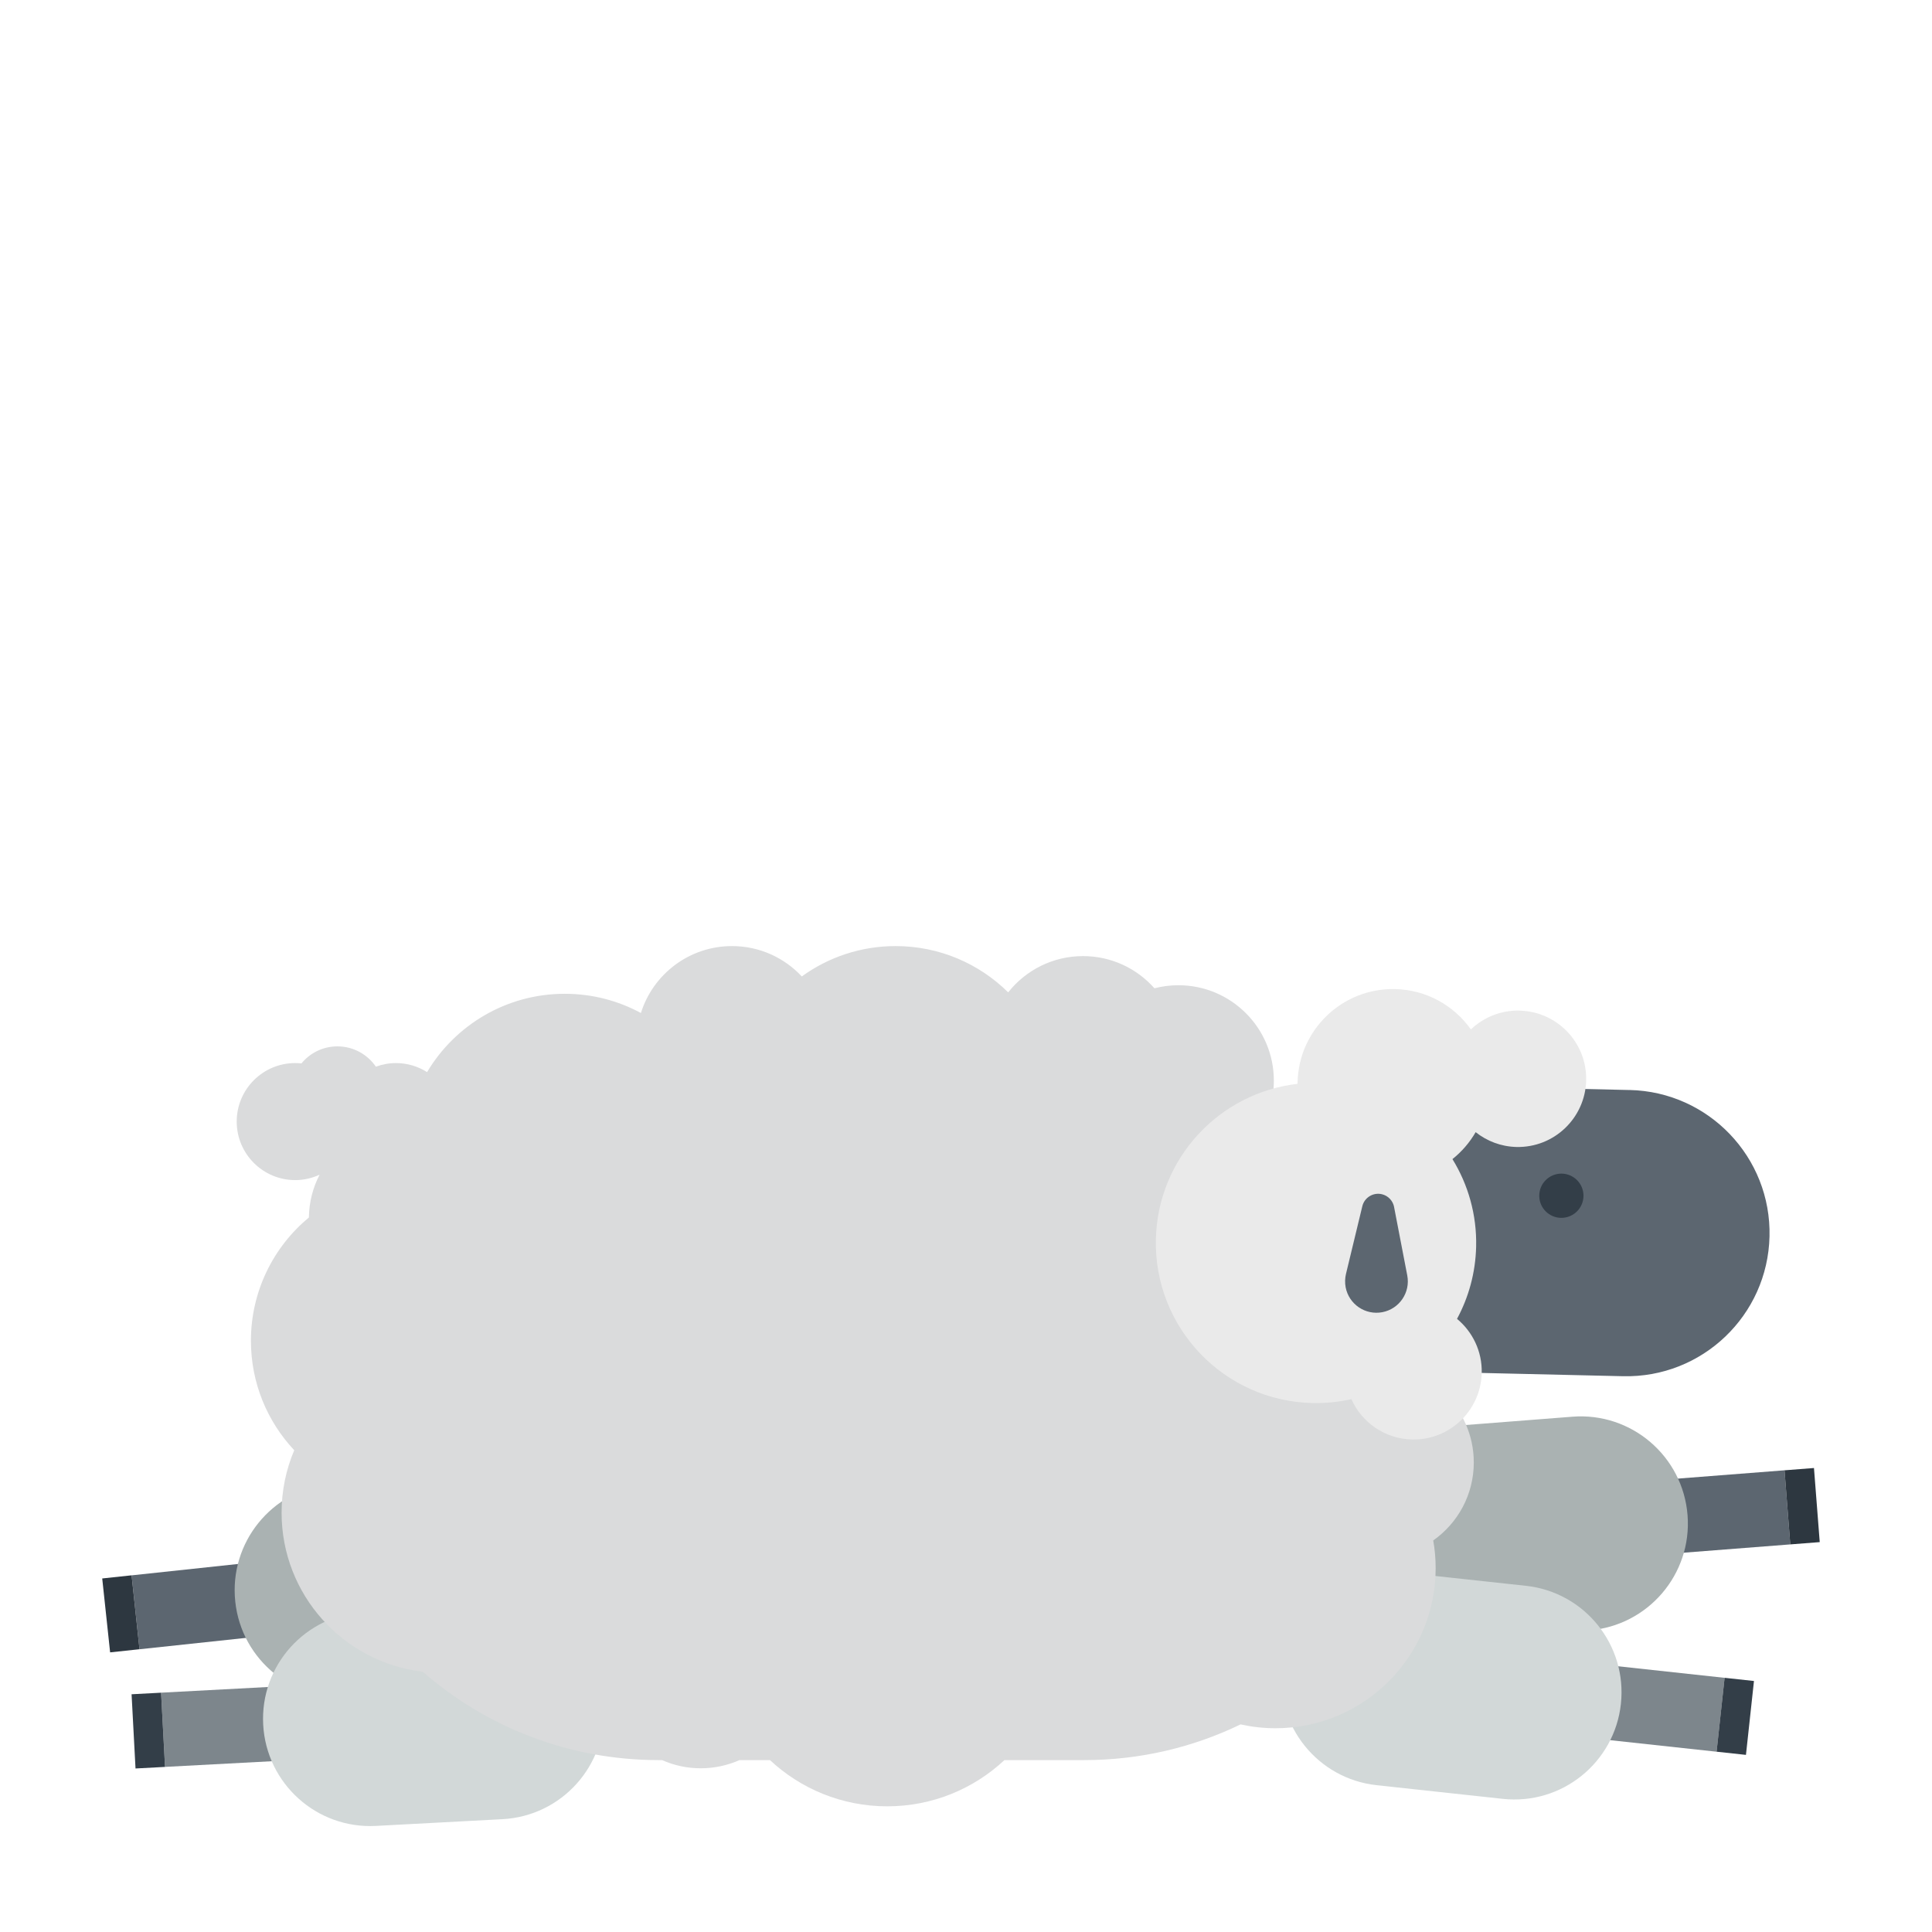 <?xml version="1.0" encoding="UTF-8"?>
<svg id="Layer_1" data-name="Layer 1" xmlns="http://www.w3.org/2000/svg" viewBox="0 0 566.93 566.93">
  <defs>
    <style>
      .cls-1 {
        fill: #5c6670;
      }

      .cls-2 {
        fill: #d2d8d8;
      }

      .cls-3 {
        fill: #dadbdc;
      }

      .cls-4 {
        fill: #2d3740;
      }

      .cls-5 {
        fill: #333e48;
      }

      .cls-6 {
        fill: #7d868c;
      }

      .cls-7 {
        fill: #aab2b2;
      }

      .cls-8 {
        fill: #eaeaea;
      }
    </style>
  </defs>
  <g>
    <g>
      <rect class="cls-1" x="48.92" y="450.81" width="21.81" height="40.33" transform="translate(521.78 361.44) rotate(83.9)"/>
      <rect class="cls-4" x="24.56" y="469.25" width="21.81" height="8.67" transform="translate(502.6 387.98) rotate(83.9)"/>
    </g>
    <path class="cls-7" d="M133.98,431.43c17.27-1.85,32.76,10.66,34.6,27.92,1.85,17.27-10.66,32.76-27.92,34.6l-37.02,3.96c-17.27,1.85-32.76-10.66-34.6-27.92-1.85-17.27,10.65-32.76,27.92-34.61l37.02-3.96Z"/>
  </g>
  <g>
    <g>
      <rect class="cls-1" x="493.53" y="423.75" width="21.81" height="40.33" transform="translate(100.96 981.24) rotate(-94.45)"/>
      <rect class="cls-4" x="517.96" y="437.68" width="21.81" height="8.67" transform="translate(129.17 1003.55) rotate(-94.45)"/>
    </g>
    <path class="cls-7" d="M429.17,481.3c-17.31,1.35-32.44-11.6-33.78-28.91s11.6-32.44,28.91-33.78l37.12-2.89c17.31-1.35,32.44,11.6,33.78,28.91,1.35,17.31-11.6,32.44-28.91,33.79l-37.12,2.89Z"/>
  </g>
  <g>
    <g>
      <rect class="cls-6" x="57.08" y="486.39" width="21.81" height="40.33" transform="translate(570.22 411.77) rotate(86.96)"/>
      <rect class="cls-5" x="32.62" y="503.52" width="21.81" height="8.67" transform="translate(548.35 437.43) rotate(86.96)"/>
    </g>
    <path class="cls-2" d="M144.14,471.02c17.34-.92,32.14,12.39,33.07,29.73.92,17.34-12.39,32.15-29.73,33.07l-37.18,1.98c-17.34.92-32.14-12.39-33.07-29.73s12.39-32.15,29.73-33.07l37.18-1.98Z"/>
  </g>
  <g>
    <g>
      <rect class="cls-6" x="473.93" y="480.83" width="21.81" height="40.33" transform="translate(-65.5 929) rotate(-83.81)"/>
      <rect class="cls-5" x="498.29" y="499.3" width="21.81" height="8.67" transform="translate(-46.4 955.57) rotate(-83.81)"/>
    </g>
    <path class="cls-2" d="M403.97,523.85c-17.26-1.87-29.74-17.38-27.87-34.65,1.87-17.26,17.38-29.74,34.65-27.87l37.02,4.01c17.26,1.87,29.74,17.38,27.87,34.65-1.87,17.26-17.38,29.74-34.65,27.87l-37.02-4.01Z"/>
  </g>
  <path class="cls-3" d="M432.47,429.14c0-8.08-3.43-15.36-8.9-20.47-.82-36.94-20.64-69.19-50.08-87.37.21-1.37.31-2.77.31-4.19,0-15.46-12.54-28-28-28-2.43,0-4.79.31-7.04.89-5.13-5.79-12.61-9.44-20.96-9.44-8.9,0-16.83,4.16-21.96,10.64-8.49-8.4-20.16-13.58-33.04-13.58-10.28,0-19.79,3.31-27.52,8.91-5.11-5.48-12.39-8.91-20.48-8.91-12.55,0-23.18,8.26-26.73,19.64-6.65-3.6-14.26-5.64-22.35-5.64-17.18,0-32.2,9.22-40.4,22.98-2.65-1.67-5.77-2.65-9.13-2.65-2.07,0-4.05.39-5.89,1.06-2.46-3.59-6.6-5.96-11.28-5.96-4.26,0-8.06,1.94-10.56,5-.6-.06-1.21-.1-1.83-.1-9.49,0-17.17,7.69-17.17,17.17s7.69,17.17,17.17,17.17c2.56,0,4.98-.58,7.16-1.59-1.96,3.77-3.09,8.03-3.15,12.56-10.39,8.62-17.01,21.63-17.01,36.18,0,12.43,4.83,23.72,12.71,32.12-2.39,5.63-3.71,11.82-3.71,18.33,0,24.06,18.09,43.89,41.41,46.66,18.53,16.15,42.75,25.94,69.26,25.94h.98c3.47,1.54,7.31,2.4,11.35,2.4s7.88-.86,11.35-2.4h8.96c9.01,8.41,21.1,13.56,34.4,13.56s25.39-5.15,34.4-13.56h23.41c16.45,0,32.01-3.77,45.89-10.48,3.3.73,6.72,1.13,10.24,1.13,25.96,0,47-21.04,47-47,0-2.77-.25-5.48-.71-8.11,7.2-5.07,11.9-13.43,11.9-22.9Z"/>
  <g>
    <path class="cls-1" d="M478.23,319.85c23.19.54,41.56,19.77,41.02,42.97-.54,23.19-19.77,41.55-42.96,41.02l-49.72-1.15c-23.19-.54-41.55-19.77-41.02-42.96.54-23.19,19.77-41.56,42.96-41.02,0,0,49.72,1.15,49.72,1.15Z"/>
    <circle class="cls-5" cx="458.17" cy="350.88" r="6.49"/>
    <path class="cls-8" d="M445.9,296.55c-5.53-.13-10.58,2-14.28,5.53-4.94-6.99-13.01-11.63-22.22-11.84-15.46-.36-28.28,11.89-28.64,27.34,0,.15,0,.31,0,.46-22.95,2.63-41.03,21.85-41.58,45.59-.6,25.95,19.95,47.47,45.9,48.08,3.94.09,7.78-.31,11.47-1.14,3.06,6.82,9.81,11.65,17.78,11.84,11.05.26,20.21-8.5,20.47-19.54.15-6.36-2.7-12.09-7.25-15.86,3.41-6.32,5.43-13.52,5.61-21.19.22-9.41-2.36-18.23-6.95-25.69,2.73-2.18,5.05-4.86,6.81-7.91,3.3,2.62,7.43,4.24,11.96,4.35,11.05.26,20.21-8.5,20.47-19.54.26-11.05-8.5-20.22-19.55-20.47Z"/>
    <path class="cls-1" d="M409.08,354.18l3.87,20.09c.96,4.99-2.31,9.82-7.3,10.78-4.99.96-9.82-2.31-10.78-7.3-.25-1.32-.2-2.67.09-3.9l4.8-19.89c.62-2.56,3.2-4.14,5.76-3.52,1.87.45,3.22,1.96,3.57,3.74Z"/>
  </g>
</svg>